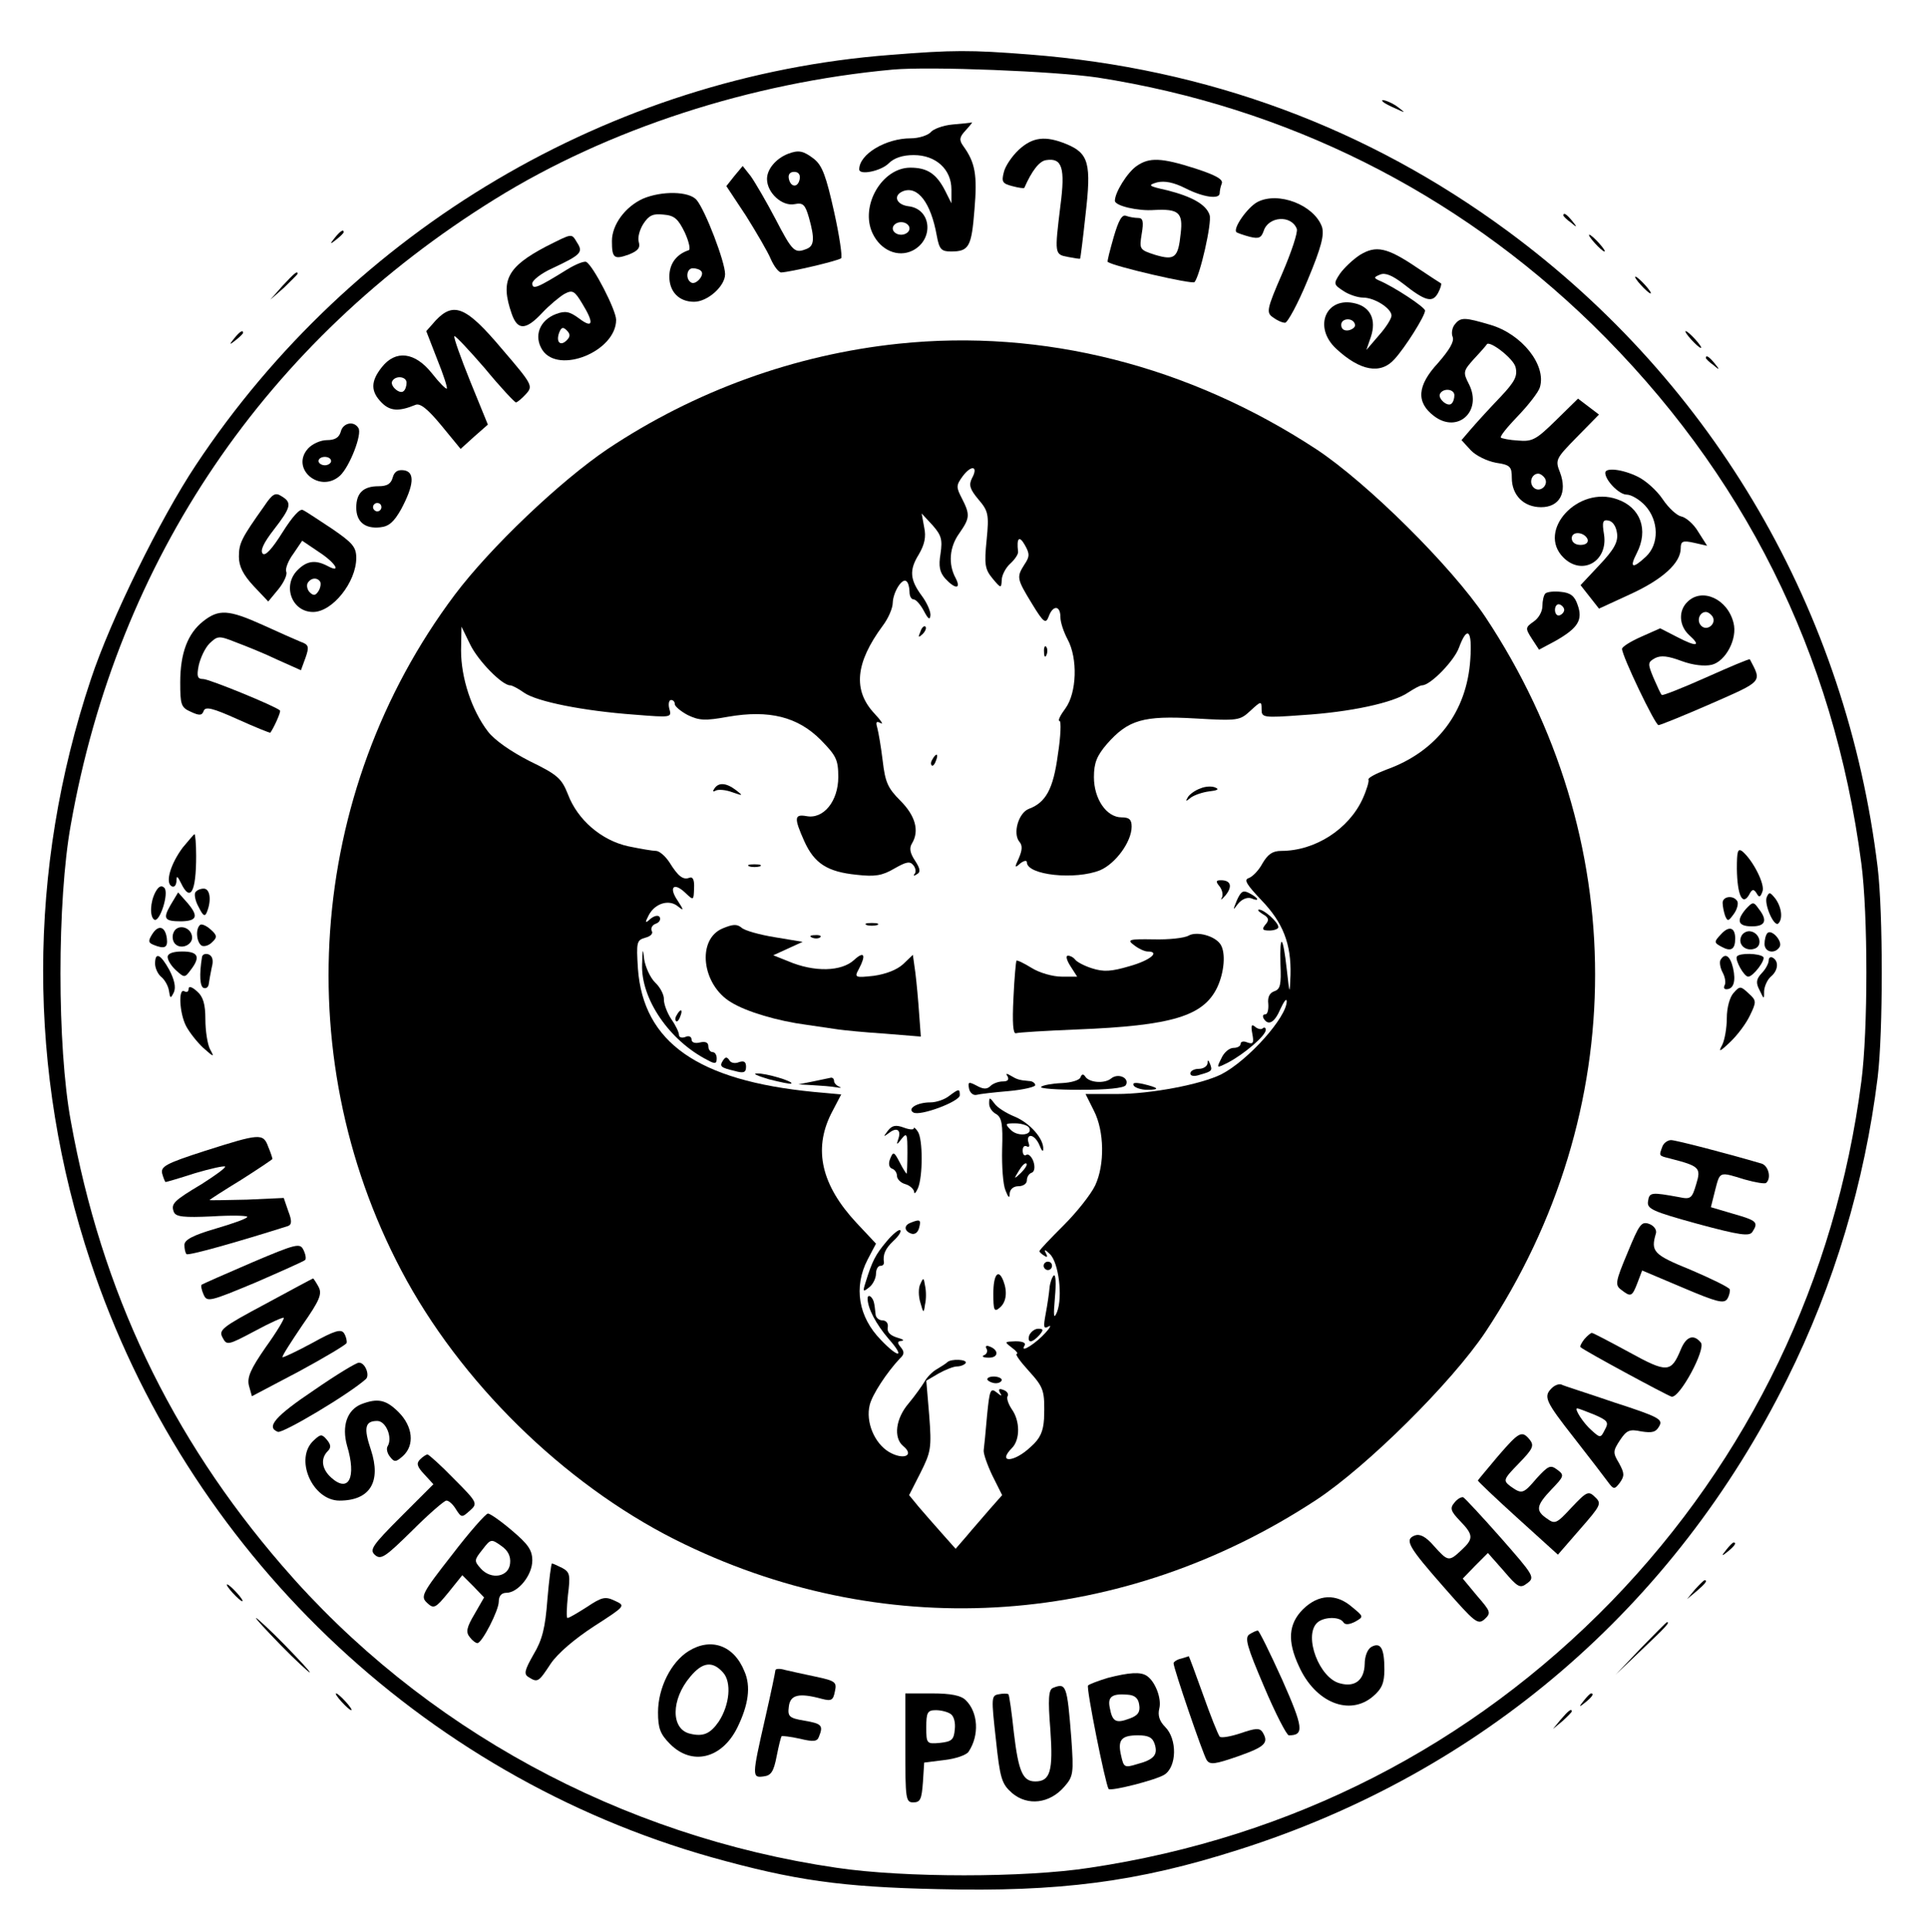 <?xml version="1.0" standalone="no"?>
<!DOCTYPE svg PUBLIC "-//W3C//DTD SVG 20010904//EN"
 "http://www.w3.org/TR/2001/REC-SVG-20010904/DTD/svg10.dtd">
<svg version="1.0" xmlns="http://www.w3.org/2000/svg"
 width="460pt" height="461pt" viewBox="0 0 460 461"
 preserveAspectRatio="xMidYMid meet">

<g transform="translate(0,461) scale(0.1,-0.1)"
fill="#000000" stroke="none">
<path d="M2124 4479 c-666 -51 -1284 -416 -1657 -979 -85 -128 -203 -368 -250
-510 -152 -455 -152 -936 -1 -1390 229 -689 788 -1225 1482 -1421 197 -55 309
-71 540 -76 289 -7 476 17 717 94 580 184 1039 579 1309 1123 112 225 185 469
216 720 13 108 13 391 0 500 -74 612 -389 1154 -882 1518 -335 247 -717 389
-1142 422 -141 11 -182 11 -332 -1z m495 -54 c449 -70 854 -272 1180 -589 361
-353 576 -783 642 -1286 16 -122 16 -398 0 -520 -61 -472 -268 -901 -595
-1239 -336 -346 -764 -565 -1246 -637 -155 -24 -443 -24 -604 0 -514 75 -989
333 -1323 721 -266 308 -431 654 -504 1060 -33 178 -33 526 0 708 112 633 465
1153 1012 1492 269 167 610 278 949 309 90 8 388 -4 489 -19z"/>
<path d="M2273 4313 c-23 -2 -47 -11 -53 -19 -7 -7 -28 -14 -47 -14 -60 0
-123 -38 -123 -74 0 -15 52 -4 70 14 13 13 33 20 60 20 53 0 90 -34 90 -82 l0
-33 -15 30 c-21 41 -43 55 -83 55 -68 0 -121 -92 -90 -157 19 -40 60 -58 95
-41 52 26 46 100 -10 106 -29 4 -37 26 -12 36 35 13 66 -28 80 -106 6 -33 11
-38 34 -38 43 0 49 11 56 100 7 83 2 112 -27 152 -10 14 -9 21 6 37 11 12 17
20 15 19 -2 -1 -23 -3 -46 -5z m-103 -248 c0 -8 -9 -15 -20 -15 -11 0 -20 7
-20 15 0 8 9 15 20 15 11 0 20 -7 20 -15z"/>
<path d="M2431 4253 c-17 -16 -33 -40 -36 -54 -6 -23 -3 -27 20 -33 15 -4 28
-6 29 -4 18 41 36 64 52 66 38 6 46 -18 34 -109 -14 -115 -14 -116 18 -122 15
-3 28 -5 29 -4 1 1 7 49 13 105 14 121 8 146 -45 168 -51 21 -81 17 -114 -13z"/>
<path d="M1880 4243 c-28 -11 -50 -36 -50 -60 0 -33 36 -66 66 -60 20 4 25 -1
34 -32 14 -50 13 -68 -6 -75 -28 -11 -33 -7 -74 72 -22 42 -49 88 -59 102
l-19 24 -20 -24 -19 -24 47 -71 c25 -40 52 -86 59 -103 8 -18 19 -32 25 -32
22 1 137 28 143 34 3 3 -4 53 -17 111 -19 85 -28 110 -48 126 -25 19 -36 22
-62 12z m28 -60 c-4 -22 -22 -20 -26 1 -2 10 3 16 13 16 10 0 15 -7 13 -17z"/>
<path d="M2712 4214 c-22 -15 -52 -63 -52 -83 0 -12 55 -25 94 -22 58 3 69 -6
63 -56 -6 -58 -14 -65 -61 -51 -37 12 -38 13 -32 50 5 29 3 38 -8 38 -8 0 -21
2 -29 5 -10 4 -18 -10 -30 -51 -9 -32 -16 -58 -14 -59 16 -11 202 -54 207 -48
13 15 42 142 36 160 -8 25 -42 44 -101 59 -45 10 -48 12 -24 19 18 4 39 0 67
-14 43 -22 82 -27 82 -12 0 5 2 16 5 23 4 10 -14 20 -63 36 -81 26 -110 27
-140 6z"/>
<path d="M1534 4136 c-42 -19 -74 -62 -74 -101 0 -41 5 -45 41 -32 22 9 27 16
23 30 -3 10 2 29 11 43 13 20 23 25 48 22 26 -2 35 -10 51 -43 10 -22 14 -41
9 -42 -30 -10 -46 -33 -46 -63 0 -36 23 -60 59 -60 32 0 74 37 74 66 0 29 -47
152 -68 177 -18 21 -83 22 -128 3z m139 -173 c9 -9 -13 -34 -24 -27 -14 8 -11
34 4 34 8 0 17 -3 20 -7z"/>
<path d="M3000 4128 c-24 -13 -59 -63 -50 -72 3 -2 17 -7 32 -11 21 -5 27 -3
33 14 11 35 66 39 79 5 3 -8 -13 -56 -35 -107 -37 -85 -38 -93 -22 -104 9 -7
22 -13 29 -13 6 0 31 46 54 102 33 79 40 108 34 127 -19 52 -104 85 -154 59z"/>
<path d="M1303 4022 c-93 -49 -110 -81 -82 -161 14 -40 34 -39 73 3 17 18 41
38 53 45 19 10 24 7 42 -23 29 -47 26 -61 -7 -36 -23 17 -33 19 -55 11 -40
-15 -54 -53 -33 -86 39 -59 176 -3 176 72 0 23 -54 128 -71 138 -4 3 -25 -5
-46 -18 -71 -44 -83 -49 -83 -33 0 7 21 24 48 36 68 32 74 38 59 61 -14 23
-10 23 -74 -9z m49 -224 c-15 -15 -26 -4 -18 18 5 13 9 15 18 6 9 -9 9 -15 0
-24z"/>
<path d="M3245 4002 c-17 -11 -38 -31 -48 -45 -16 -24 -15 -26 8 -41 13 -9 35
-16 47 -16 28 0 68 -26 68 -43 0 -7 -13 -28 -30 -47 l-30 -35 11 32 c13 40 -1
70 -37 79 -70 18 -102 -56 -46 -108 57 -53 106 -62 139 -25 25 27 73 103 73
116 0 8 -74 57 -110 72 -13 6 -12 8 3 14 12 5 29 -2 55 -22 53 -42 70 -46 83
-22 6 11 9 22 7 23 -2 1 -28 18 -58 38 -71 48 -97 53 -135 30z m-12 -167 c1
-5 -6 -11 -15 -13 -11 -2 -18 3 -18 13 0 17 30 18 33 0z"/>
<path d="M1040 3846 l-23 -26 26 -67 c15 -37 25 -68 23 -70 -2 -2 -18 14 -36
37 -40 50 -86 56 -119 14 -27 -34 -27 -58 0 -85 20 -20 41 -21 80 -5 11 5 29
-9 62 -49 l46 -56 32 29 33 29 -42 103 c-23 57 -40 105 -38 108 2 2 35 -33 73
-77 37 -45 71 -81 74 -81 3 0 14 9 24 20 17 19 16 22 -57 107 -85 101 -115
114 -158 69z m-70 -149 c0 -8 -3 -17 -7 -20 -9 -9 -34 13 -27 24 8 14 34 11
34 -4z"/>
<path d="M3471 3836 c-6 -7 -9 -21 -5 -30 4 -11 -8 -31 -35 -62 -50 -54 -53
-94 -9 -127 56 -42 115 12 83 76 -15 29 -14 32 12 61 16 17 29 32 30 34 5 12
64 -33 69 -54 5 -21 -1 -34 -37 -72 -25 -26 -55 -59 -68 -74 l-24 -28 22 -24
c12 -13 39 -26 60 -30 34 -5 38 -9 38 -36 0 -41 28 -70 70 -70 44 0 63 35 45
83 -12 30 -10 33 41 85 l52 53 -25 19 -25 19 -53 -52 c-47 -46 -56 -51 -90
-48 -20 1 -39 5 -41 7 -3 3 16 26 41 52 25 26 49 57 52 68 16 53 -43 127 -118
149 -61 18 -71 19 -85 1z m-1 -169 c0 -8 -3 -17 -7 -20 -9 -9 -34 13 -27 24 8
14 34 11 34 -4z m216 -198 c10 -17 -13 -36 -27 -22 -12 12 -4 33 11 33 5 0 12
-5 16 -11z"/>
<path d="M2144 3790 c-248 -26 -487 -113 -694 -251 -114 -77 -280 -235 -365
-348 -355 -473 -400 -1119 -114 -1637 146 -263 396 -501 664 -629 489 -235
1045 -196 1506 107 121 80 322 279 403 400 349 526 349 1180 0 1706 -81 121
-282 320 -403 400 -305 200 -653 288 -997 252z m175 -321 c-8 -16 -5 -26 15
-50 24 -28 26 -36 20 -97 -6 -59 -4 -70 14 -92 20 -24 21 -24 22 -4 0 11 9 29
20 39 11 10 20 23 19 29 -4 33 3 39 16 16 12 -21 12 -28 -1 -47 -19 -30 -18
-34 18 -93 28 -46 33 -49 40 -31 10 28 28 27 28 -1 0 -13 8 -36 17 -53 25 -46
22 -128 -5 -165 -12 -16 -19 -30 -14 -30 4 0 3 -36 -4 -80 -11 -83 -29 -115
-70 -130 -24 -10 -38 -58 -22 -78 8 -9 7 -20 -1 -39 -11 -23 -10 -25 3 -13 9
7 16 8 16 3 0 -31 116 -43 175 -19 37 16 75 68 75 104 0 17 -6 22 -24 22 -36
0 -66 44 -66 96 0 34 7 51 31 79 51 58 87 68 210 61 103 -6 107 -5 132 18 26
24 27 24 27 4 0 -20 3 -21 98 -14 112 7 216 29 252 54 14 9 28 17 33 17 20 0
77 59 88 90 20 54 32 42 27 -28 -8 -125 -80 -220 -200 -263 -26 -10 -45 -20
-43 -24 2 -3 -4 -24 -14 -46 -33 -72 -113 -124 -194 -124 -21 0 -32 -8 -45
-30 -9 -17 -24 -32 -33 -35 -12 -4 -4 -16 31 -53 51 -53 71 -104 69 -178 -2
-49 -2 -48 -9 14 -9 81 -17 88 -15 12 2 -49 0 -60 -15 -65 -11 -4 -16 -14 -14
-30 1 -14 -2 -25 -7 -25 -6 0 -7 -4 -4 -10 11 -18 26 -10 40 23 8 17 14 26 15
19 1 -38 -92 -142 -156 -175 -48 -24 -168 -47 -249 -47 l-75 0 20 -40 c25 -49
26 -129 3 -178 -10 -21 -43 -63 -75 -95 -32 -32 -58 -59 -58 -62 0 -2 5 -7 12
-11 7 -5 8 -2 3 7 -5 9 -1 8 10 -3 21 -20 31 -102 17 -138 -8 -19 -9 -11 -5
35 3 33 2 56 -3 52 -4 -4 -9 -18 -10 -30 -1 -12 -5 -40 -9 -61 -6 -32 -5 -37
6 -31 8 5 5 -2 -6 -14 -22 -25 -62 -51 -51 -32 5 7 -3 11 -21 11 -27 -1 -27
-1 -9 -15 11 -8 16 -15 12 -15 -5 0 8 -18 28 -40 37 -41 39 -47 37 -115 -2
-30 -9 -47 -32 -67 -40 -38 -81 -39 -44 -2 19 20 19 64 -1 92 -8 12 -13 26
-10 31 3 5 -1 12 -10 15 -10 4 -13 2 -8 -7 6 -9 3 -8 -8 1 -15 12 -17 6 -23
-55 -3 -37 -7 -75 -8 -83 -1 -8 9 -36 21 -61 l23 -46 -30 -34 c-16 -19 -41
-47 -55 -64 l-26 -30 -32 36 c-18 20 -43 49 -56 64 l-23 28 27 53 c25 50 27
59 21 137 l-7 83 29 17 c16 9 36 17 44 17 9 0 18 4 21 8 5 9 -35 11 -44 2 -3
-3 -14 -10 -24 -16 -11 -6 -24 -19 -30 -30 -6 -10 -23 -34 -38 -52 -31 -36
-37 -82 -13 -102 28 -23 0 -34 -34 -14 -35 21 -56 72 -46 112 6 25 41 78 72
111 11 10 11 16 2 27 -9 11 -8 14 2 15 8 1 3 4 -11 8 -16 5 -24 13 -22 24 2
10 -4 17 -13 17 -8 0 -16 7 -16 15 -3 28 -4 33 -11 41 -5 4 -8 2 -8 -4 0 -23
20 -61 50 -96 40 -45 25 -48 -18 -3 -54 55 -66 126 -32 192 l20 38 -46 49
c-84 90 -104 175 -61 261 l24 46 -66 6 c-276 27 -406 118 -419 294 -4 64 -3
68 18 74 12 3 19 10 15 16 -3 6 1 14 9 17 9 3 13 10 10 16 -3 5 -12 4 -22 -4
-13 -12 -14 -10 -4 9 15 28 48 38 69 21 15 -12 15 -10 0 13 -22 32 -10 45 17
20 21 -20 21 -20 22 10 1 20 -3 28 -11 25 -15 -6 -27 3 -48 37 -10 15 -24 27
-32 27 -8 0 -37 5 -66 11 -64 14 -121 63 -144 124 -15 38 -25 47 -91 79 -45
23 -84 50 -100 71 -39 51 -64 128 -64 193 l1 57 21 -43 c19 -39 76 -97 95 -97
5 0 20 -8 34 -18 31 -21 140 -43 263 -52 88 -7 89 -7 83 14 -3 11 -1 21 4 21
5 0 9 -4 9 -10 0 -5 14 -17 31 -26 27 -13 41 -14 96 -4 98 17 166 0 221 -55
37 -38 42 -47 42 -89 0 -57 -35 -101 -76 -93 -29 5 -30 -4 -5 -60 24 -53 55
-73 125 -80 44 -5 61 -2 90 15 28 16 37 18 45 8 6 -7 7 -17 3 -21 -4 -5 -1 -5
5 -1 10 5 9 13 -4 33 -12 18 -14 30 -7 41 18 30 8 66 -28 102 -30 30 -36 44
-42 95 -4 33 -10 68 -13 79 -4 14 -2 16 8 11 8 -5 1 6 -14 22 -53 56 -46 122
19 210 13 17 24 42 24 55 1 26 23 61 33 51 4 -3 7 -15 7 -25 0 -10 4 -18 10
-18 5 0 16 -12 24 -27 11 -21 15 -23 16 -10 0 10 -9 30 -21 46 -28 38 -30 61
-7 98 14 24 18 42 13 65 l-6 33 26 -28 c21 -24 24 -34 19 -68 -5 -30 -2 -44
11 -59 24 -26 39 -26 25 1 -18 33 -15 74 9 107 25 36 26 44 6 83 -14 27 -14
31 2 53 21 28 38 24 22 -5z"/>
<path d="M2196 3103 c-6 -14 -5 -15 5 -6 7 7 10 15 7 18 -3 3 -9 -2 -12 -12z"/>
<path d="M2491 3054 c0 -11 3 -14 6 -6 3 7 2 16 -1 19 -3 4 -6 -2 -5 -13z"/>
<path d="M2225 2799 c-4 -6 -5 -12 -2 -15 2 -3 7 2 10 11 7 17 1 20 -8 4z"/>
<path d="M1704 2728 c-4 -6 -3 -8 4 -4 6 3 23 2 39 -4 26 -9 27 -9 9 5 -24 18
-42 19 -52 3z"/>
<path d="M2864 2729 c-12 -4 -26 -14 -30 -21 -6 -10 -5 -11 7 -1 8 6 28 13 44
15 19 2 25 5 15 9 -8 4 -25 3 -36 -2z"/>
<path d="M1788 2543 c6 -2 18 -2 25 0 6 3 1 5 -13 5 -14 0 -19 -2 -12 -5z"/>
<path d="M2910 2495 c6 -8 9 -20 5 -27 -4 -7 0 -4 9 6 17 21 13 36 -11 36 -12
0 -13 -3 -3 -15z"/>
<path d="M2951 2462 c-10 -25 -10 -25 3 -8 9 11 22 16 31 13 21 -9 19 0 -4 12
-15 8 -20 5 -30 -17z"/>
<path d="M3013 2429 c14 -8 16 -14 6 -25 -9 -11 -7 -14 10 -14 11 0 21 4 21 8
0 12 -34 42 -46 42 -5 0 -1 -5 9 -11z"/>
<path d="M1724 2395 c-62 -26 -50 -134 20 -176 37 -23 112 -45 181 -54 28 -4
61 -9 75 -11 14 -2 64 -7 111 -10 l86 -7 -4 54 c-2 30 -6 74 -9 98 l-6 43 -23
-22 c-15 -14 -42 -24 -70 -28 -45 -5 -47 -4 -36 16 18 34 13 44 -11 22 -30
-28 -95 -30 -158 -3 l-35 14 35 16 35 16 -66 11 c-37 6 -73 16 -80 23 -11 9
-21 8 -45 -2z"/>
<path d="M2068 2403 c6 -2 18 -2 25 0 6 3 1 5 -13 5 -14 0 -19 -2 -12 -5z"/>
<path d="M2836 2378 c-10 -6 -48 -10 -84 -9 -59 1 -64 -1 -46 -14 10 -8 25
-15 32 -15 31 0 7 -21 -43 -35 -44 -13 -62 -14 -90 -5 -19 6 -37 16 -40 21 -4
5 -11 9 -17 9 -6 0 -3 -11 6 -25 l16 -25 -37 0 c-21 0 -53 9 -72 21 -18 11
-34 19 -36 17 -1 -2 -5 -42 -7 -89 -3 -59 -1 -86 6 -84 6 2 72 6 146 9 227 9
301 32 334 100 17 36 21 83 8 103 -13 20 -56 32 -76 21z"/>
<path d="M1938 2373 c7 -3 16 -2 19 1 4 3 -2 6 -13 5 -11 0 -14 -3 -6 -6z"/>
<path d="M1532 2309 c-3 -81 64 -181 156 -228 18 -10 22 -9 22 4 0 8 -4 15
-10 15 -5 0 -10 6 -10 14 0 9 -7 12 -20 9 -12 -3 -20 0 -20 7 0 7 -7 10 -15 6
-8 -3 -15 -1 -15 5 0 6 -8 23 -18 37 -10 15 -18 36 -18 47 1 11 -9 30 -21 41
-12 12 -23 37 -26 55 -3 29 -4 27 -5 -12z"/>
<path d="M1615 2189 c-4 -6 -5 -12 -2 -15 2 -3 7 2 10 11 7 17 1 20 -8 4z"/>
<path d="M2988 2143 c4 -21 2 -25 -12 -20 -9 4 -16 2 -16 -3 0 -6 -8 -10 -17
-10 -10 0 -23 -11 -29 -25 -12 -24 -12 -24 16 -10 38 20 90 64 90 78 0 5 -3 7
-7 4 -3 -4 -12 -2 -18 3 -9 8 -11 4 -7 -17z"/>
<path d="M1725 2080 c-9 -14 -6 -17 28 -25 21 -6 27 -4 27 10 0 12 -5 15 -17
11 -9 -4 -20 -2 -23 5 -6 8 -9 8 -15 -1z"/>
<path d="M2881 2073 c-1 -7 -10 -13 -21 -13 -11 0 -20 -5 -20 -11 0 -6 9 -8
23 -3 29 8 30 10 24 26 -4 10 -6 10 -6 1z"/>
<path d="M1835 2035 c28 -7 51 -12 53 -10 6 5 -61 25 -82 24 -12 0 2 -6 29
-14z"/>
<path d="M2404 2042 c4 -8 0 -12 -11 -12 -11 0 -24 -5 -30 -11 -8 -8 -17 -8
-33 1 -19 10 -21 9 -18 -7 2 -10 10 -17 18 -15 7 2 42 6 77 9 34 3 63 10 63
14 0 5 -7 10 -15 10 -24 2 -29 4 -44 13 -10 6 -12 5 -7 -2z"/>
<path d="M2578 2040 c-2 -7 -22 -13 -45 -14 -23 -1 -45 -5 -49 -9 -4 -4 38 -7
94 -7 63 0 103 4 108 11 10 17 -18 30 -35 16 -16 -13 -53 -10 -62 5 -4 6 -8 6
-11 -2z"/>
<path d="M1940 2030 l-35 -7 35 -2 c19 -1 44 -3 55 -5 11 -2 14 -1 8 1 -7 3
-13 9 -13 14 0 5 -3 8 -7 8 -5 -1 -24 -5 -43 -9z"/>
<path d="M2705 2020 c3 -5 18 -10 32 -10 32 0 28 5 -10 14 -19 4 -26 3 -22 -4z"/>
<path d="M2264 1995 c-10 -8 -30 -15 -44 -15 -32 0 -56 -15 -41 -24 15 -10
111 26 111 41 0 16 -2 16 -26 -2z"/>
<path d="M2360 1977 c0 -9 7 -20 17 -25 13 -8 16 -24 14 -83 -1 -41 2 -85 8
-99 7 -18 10 -20 10 -7 1 10 9 17 21 17 11 0 20 6 20 14 0 8 5 16 11 18 7 2 9
13 5 26 -4 12 -12 20 -17 17 -5 -4 -9 1 -9 10 0 9 4 13 10 10 6 -3 7 1 4 9 -3
9 -1 16 5 16 7 0 16 -10 21 -22 5 -13 9 -17 9 -10 2 25 -32 63 -68 78 -20 8
-42 22 -48 31 -12 16 -13 16 -13 0z m95 -57 c11 -18 -26 -23 -43 -6 -15 15
-14 16 10 16 15 0 30 -5 33 -10z m-19 -108 c-17 -16 -18 -16 -5 5 7 12 15 20
18 17 3 -2 -3 -12 -13 -22z"/>
<path d="M2118 1912 c-11 -15 -11 -15 3 -5 19 15 30 7 22 -15 -5 -14 -3 -14 8
1 13 16 14 12 14 -33 0 -27 -1 -50 -2 -50 -1 0 -9 12 -17 28 -13 25 -15 25
-22 8 -5 -12 -3 -21 4 -24 7 -2 12 -10 12 -17 0 -8 9 -17 20 -20 11 -3 20 -12
21 -18 0 -7 4 -3 9 8 12 28 12 117 0 135 -5 8 -10 12 -10 8 0 -4 -11 -3 -24 2
-19 7 -28 5 -38 -8z"/>
<path d="M2173 1693 c-17 -6 -16 -20 1 -26 8 -3 16 2 19 14 5 19 2 21 -20 12z"/>
<path d="M2115 1648 c-26 -31 -34 -46 -50 -98 -7 -22 -6 -23 9 -11 9 7 16 22
16 32 0 11 5 19 10 19 6 0 9 3 9 8 -3 19 3 33 23 52 12 11 19 22 16 25 -3 3
-18 -9 -33 -27z"/>
<path d="M2490 1590 c0 -5 5 -10 10 -10 6 0 10 5 10 10 0 6 -4 10 -10 10 -5 0
-10 -4 -10 -10z"/>
<path d="M2370 1524 c0 -40 2 -45 15 -34 16 13 19 38 9 64 -12 31 -24 15 -24
-30z"/>
<path d="M2196 1547 c-5 -9 -5 -29 0 -45 7 -25 8 -26 11 -4 3 12 3 32 0 45 -3
19 -4 20 -11 4z"/>
<path d="M2456 1425 c-3 -8 -2 -15 3 -15 5 0 14 7 21 15 10 12 10 15 -3 15 -8
0 -17 -7 -21 -15z"/>
<path d="M2354 1392 c3 -6 0 -13 -6 -15 -7 -3 -2 -6 10 -6 25 -1 26 19 2 27
-7 3 -10 0 -6 -6z"/>
<path d="M2356 1318 c3 -4 12 -8 20 -8 8 0 14 4 14 8 0 4 -9 8 -19 8 -11 0
-17 -4 -15 -8z"/>
<path d="M813 3580 c-4 -14 -14 -20 -33 -20 -15 0 -35 -9 -45 -20 -43 -48 28
-108 76 -65 23 21 54 100 44 114 -11 18 -37 12 -42 -9z m-23 -70 c0 -5 -7 -10
-15 -10 -8 0 -15 5 -15 10 0 6 7 10 15 10 8 0 15 -4 15 -10z"/>
<path d="M937 3471 c-4 -15 -13 -21 -34 -21 -36 0 -53 -16 -53 -51 0 -34 21
-51 57 -47 21 2 33 13 50 43 31 58 33 89 7 93 -15 2 -23 -3 -27 -17z m-27 -71
c0 -5 -4 -10 -10 -10 -5 0 -10 5 -10 10 0 6 5 10 10 10 6 0 10 -4 10 -10z"/>
<path d="M3830 3482 c0 -18 33 -52 51 -52 11 0 31 -12 44 -26 33 -36 34 -92 2
-122 -32 -30 -40 -27 -22 8 29 56 9 110 -47 129 -93 33 -192 -75 -128 -139 45
-45 107 -9 97 55 -5 30 -3 36 11 33 10 -2 18 -14 20 -30 3 -21 -7 -39 -42 -76
l-45 -48 22 -28 22 -28 76 35 c76 35 119 74 119 109 0 17 5 19 32 13 l31 -7
-21 33 c-11 19 -30 35 -41 37 -10 2 -30 20 -44 41 -14 21 -41 45 -60 54 -37
18 -77 22 -77 9z m-42 -159 c2 -8 -5 -13 -17 -13 -12 0 -21 6 -21 16 0 18 31
15 38 -3z"/>
<path d="M630 3402 c-54 -76 -60 -88 -60 -120 0 -23 10 -43 35 -70 l35 -37 24
29 c13 16 22 35 19 42 -3 7 5 27 17 43 l21 31 40 -27 c40 -26 55 -52 20 -33
-29 15 -49 12 -71 -10 -37 -37 -14 -100 37 -100 46 0 103 71 103 129 0 26 -9
36 -57 69 -32 21 -63 42 -70 45 -7 5 -25 -15 -49 -53 -25 -40 -41 -57 -47 -51
-7 7 2 26 26 57 42 54 44 65 19 80 -15 10 -22 6 -42 -24z m134 -180 c2 -4 1
-14 -4 -22 -7 -11 -12 -12 -21 -3 -6 6 -8 16 -5 22 8 13 23 14 30 3z"/>
<path d="M3687 3194 c-4 -4 -7 -18 -7 -30 0 -13 -9 -29 -21 -37 -20 -14 -20
-16 -4 -41 l17 -26 41 22 c52 30 64 49 51 85 -7 21 -17 29 -40 31 -16 2 -33 0
-37 -4z m45 -39 c0 -5 -5 -11 -11 -13 -6 -2 -11 4 -11 13 0 9 5 15 11 13 6 -2
11 -8 11 -13z"/>
<path d="M4026 3174 c-22 -21 -20 -57 4 -79 30 -27 18 -29 -28 -5 l-41 21 -45
-20 c-25 -11 -46 -24 -46 -29 0 -17 79 -182 87 -182 4 0 61 23 125 51 125 55
122 51 93 106 -1 2 -48 -18 -104 -43 -56 -25 -104 -44 -106 -42 -3 2 -11 21
-20 41 -14 34 -14 37 4 47 14 7 31 5 63 -7 27 -10 55 -13 72 -9 33 8 62 62 52
100 -14 57 -75 85 -110 50z m60 -35 c10 -17 -13 -36 -27 -22 -12 12 -4 33 11
33 5 0 12 -5 16 -11z"/>
<path d="M485 3128 c-37 -29 -55 -76 -55 -146 0 -53 2 -60 25 -70 21 -10 27
-9 31 2 4 11 21 7 81 -20 42 -19 77 -33 78 -32 8 11 26 50 23 53 -10 10 -169
75 -183 75 -14 0 -16 6 -11 32 4 18 15 42 26 53 19 18 22 19 62 3 24 -9 69
-27 100 -42 l56 -25 11 30 c9 26 8 31 -12 38 -12 5 -53 23 -90 40 -82 37 -105
38 -142 9z"/>
<path d="M436 2588 c-29 -39 -42 -83 -27 -92 6 -4 11 1 12 11 0 15 2 14 11 -4
22 -46 36 -22 36 65 0 28 -2 52 -4 52 -1 0 -14 -15 -28 -32z"/>
<path d="M4144 2537 c1 -62 13 -89 29 -62 7 14 11 15 18 4 6 -11 9 -10 14 4 7
16 -22 74 -48 96 -11 8 -13 0 -13 -42z"/>
<path d="M371 2482 c-13 -24 -14 -59 -3 -66 13 -8 36 64 24 76 -7 7 -14 3 -21
-10z"/>
<path d="M466 2481 c-3 -5 0 -21 8 -35 11 -22 15 -24 20 -11 11 28 7 55 -8 55
-8 0 -17 -4 -20 -9z"/>
<path d="M407 2451 c-19 -33 -15 -39 26 -39 37 1 41 12 15 43 l-23 26 -18 -30z"/>
<path d="M4215 2469 c-6 -17 18 -72 28 -62 11 11 8 38 -7 59 -13 16 -15 17
-21 3z"/>
<path d="M4110 2456 c0 -8 3 -22 6 -31 6 -14 8 -13 21 5 8 11 11 25 8 30 -9
15 -35 12 -35 -4z"/>
<path d="M4166 2442 c-24 -28 -20 -42 14 -42 32 0 38 14 16 42 -12 17 -14 17
-30 0z"/>
<path d="M477 2403 c-11 -10 -8 -41 4 -49 6 -3 17 0 25 8 13 12 12 17 -4 31
-10 9 -22 14 -25 10z"/>
<path d="M363 2381 c-10 -16 -9 -20 3 -25 27 -11 35 -7 32 16 -4 28 -20 33
-35 9z"/>
<path d="M414 2385 c-4 -9 -2 -21 4 -27 15 -15 44 -1 40 19 -4 23 -36 29 -44
8z"/>
<path d="M4106 2381 c-17 -18 -17 -20 2 -30 22 -12 32 -6 32 20 0 27 -15 31
-34 10z"/>
<path d="M4154 2375 c-8 -19 12 -36 33 -28 19 7 12 37 -10 41 -9 2 -20 -4 -23
-13z"/>
<path d="M4217 2384 c-4 -4 -7 -16 -7 -26 0 -20 25 -25 36 -7 8 13 -19 43 -29
33z"/>
<path d="M400 2327 c0 -8 9 -22 20 -32 20 -18 21 -18 35 1 24 31 18 44 -20 44
-23 0 -35 -5 -35 -13z"/>
<path d="M482 2327 c-7 -43 -5 -71 4 -74 6 -2 11 2 12 9 1 7 4 25 7 39 5 18 2
28 -7 32 -8 3 -15 0 -16 -6z"/>
<path d="M4144 2328 c-5 -8 17 -48 27 -48 12 0 42 40 36 47 -10 9 -57 10 -63
1z"/>
<path d="M370 2311 c0 -10 6 -24 14 -31 8 -6 17 -21 19 -33 3 -20 4 -20 12 -4
5 12 1 30 -11 53 -21 38 -34 44 -34 15z"/>
<path d="M4105 2320 c-3 -5 -1 -19 5 -30 6 -11 8 -25 5 -30 -3 -6 -2 -10 4
-10 17 0 23 19 16 50 -7 30 -19 38 -30 20z"/>
<path d="M4220 2319 c0 -7 -7 -21 -17 -31 -13 -14 -14 -23 -5 -40 11 -23 11
-23 11 -2 1 12 8 27 16 34 17 14 20 36 5 45 -5 3 -10 1 -10 -6z"/>
<path d="M450 2251 c0 -7 -4 -9 -10 -6 -15 9 -12 -52 4 -83 8 -15 26 -38 41
-52 26 -23 27 -23 16 -3 -6 12 -11 44 -11 71 0 36 -5 54 -20 67 -12 11 -20 13
-20 6z"/>
<path d="M4136 2241 c-9 -10 -16 -35 -16 -60 0 -23 -5 -52 -11 -64 -10 -18 -6
-17 19 7 17 16 38 44 47 63 16 33 16 36 -3 53 -19 18 -21 18 -36 1z"/>
<path d="M488 1864 c-93 -30 -105 -37 -101 -54 3 -11 7 -20 8 -20 2 0 33 9 70
21 37 11 69 18 72 16 2 -3 -23 -21 -56 -42 -67 -40 -74 -47 -66 -67 5 -11 24
-13 90 -10 47 3 85 2 85 -1 0 -4 -34 -16 -75 -28 -55 -16 -75 -27 -75 -39 0
-9 2 -19 5 -22 5 -4 119 28 242 67 9 3 10 12 1 35 l-11 32 -88 -4 c-49 -1 -89
-2 -89 -1 0 1 34 23 75 48 41 26 75 49 75 50 0 2 -4 15 -10 29 -12 33 -20 32
-152 -10z"/>
<path d="M3966 1874 c-8 -22 -9 -21 19 -28 70 -18 74 -22 62 -61 -10 -34 -13
-37 -41 -31 -66 12 -71 12 -74 -10 -3 -18 10 -24 119 -54 100 -27 123 -30 130
-19 15 23 11 27 -45 43 l-54 16 10 40 c12 46 9 45 71 26 25 -7 48 -11 51 -8
13 12 5 41 -11 46 -85 25 -205 56 -216 56 -8 0 -18 -7 -21 -16z"/>
<path d="M3883 1621 c-29 -69 -30 -77 -15 -88 23 -18 26 -17 39 17 l11 29 97
-41 c80 -34 98 -39 106 -27 5 8 7 18 6 23 -2 5 -43 25 -92 46 -91 37 -97 44
-84 88 2 8 -5 18 -16 22 -19 7 -24 -1 -52 -69z"/>
<path d="M601 1598 c-63 -27 -117 -51 -120 -53 -2 -3 0 -13 5 -24 8 -18 15
-16 123 29 62 27 116 51 119 54 3 3 1 14 -4 24 -8 17 -17 15 -123 -30z"/>
<path d="M633 1499 c-103 -55 -112 -62 -102 -80 10 -19 12 -19 76 15 37 20 68
34 70 32 2 -2 -17 -34 -43 -70 -36 -52 -45 -72 -40 -92 l7 -25 112 59 c61 33
113 64 114 68 1 5 -1 15 -6 23 -7 11 -22 7 -76 -23 -37 -20 -69 -35 -71 -34
-2 2 20 36 47 76 42 60 48 75 39 92 -6 11 -12 20 -13 20 -1 0 -53 -28 -114
-61z"/>
<path d="M3780 1415 c-7 -9 -11 -17 -9 -19 8 -8 206 -115 217 -118 19 -5 83
114 70 129 -17 21 -35 15 -48 -17 -23 -55 -32 -56 -123 -6 -46 25 -86 46 -89
46 -3 0 -11 -7 -18 -15z"/>
<path d="M750 1294 c-94 -63 -116 -89 -87 -100 12 -4 170 90 210 126 10 9 -2
40 -17 39 -6 0 -54 -29 -106 -65z"/>
<path d="M3702 1298 c-20 -20 -15 -31 54 -119 36 -46 72 -93 80 -104 14 -19
16 -19 29 -2 11 16 11 22 -2 46 -15 25 -15 29 2 55 16 24 23 27 51 21 26 -4
35 -2 43 13 9 16 -2 22 -107 56 -64 22 -122 40 -127 43 -6 2 -16 -2 -23 -9z
m102 -63 c32 -14 35 -18 25 -36 -10 -20 -11 -20 -31 -2 -20 17 -43 53 -35 53
3 0 21 -7 41 -15z"/>
<path d="M862 1260 c-34 -14 -47 -52 -34 -99 23 -76 4 -114 -38 -76 -22 20
-26 45 -8 63 8 8 8 15 -2 27 -12 14 -15 14 -31 -1 -48 -43 -4 -144 61 -144 73
0 100 45 75 121 -18 53 -14 69 15 69 21 0 37 -40 25 -60 -4 -6 -1 -18 6 -26
10 -13 14 -12 30 2 29 26 24 71 -10 105 -30 30 -50 34 -89 19z"/>
<path d="M3574 1136 c-25 -30 -47 -56 -48 -58 0 -2 42 -42 95 -90 l96 -87 53
61 c49 56 52 61 36 76 -16 16 -20 14 -56 -24 -36 -39 -40 -41 -59 -27 -28 19
-26 31 11 70 30 31 31 34 13 47 -16 12 -21 9 -48 -20 -33 -39 -36 -39 -63 -20
-18 14 -18 16 20 55 33 34 37 42 26 56 -19 23 -25 20 -76 -39z"/>
<path d="M1002 1128 c-9 -9 -7 -17 10 -35 l22 -24 -78 -78 c-69 -69 -75 -79
-61 -91 14 -12 25 -4 88 58 40 40 77 72 82 72 6 0 16 -9 23 -21 13 -20 14 -20
33 -3 19 17 19 19 -38 76 -31 32 -60 58 -63 58 -3 0 -11 -5 -18 -12z"/>
<path d="M3470 1025 c-11 -13 -9 -20 13 -43 33 -34 33 -43 4 -70 -30 -28 -32
-28 -66 10 -19 22 -33 29 -45 25 -26 -10 -17 -26 71 -126 72 -82 79 -88 95
-74 16 15 15 18 -18 56 l-34 41 30 31 30 30 38 -43 c34 -40 39 -42 56 -29 19
14 15 19 -63 108 -46 52 -86 95 -90 97 -5 1 -14 -4 -21 -13z"/>
<path d="M1078 900 c-72 -92 -75 -99 -59 -114 16 -15 20 -13 51 25 l33 41 26
-26 26 -27 -23 -40 c-19 -32 -21 -43 -11 -55 6 -8 14 -14 18 -14 11 0 51 78
51 99 0 14 7 21 18 21 28 0 62 42 62 77 0 25 -10 39 -49 72 -27 23 -53 41 -57
40 -5 0 -44 -44 -86 -99z m139 -20 c-3 -32 -45 -40 -70 -12 -16 18 -16 20 4
45 20 26 21 26 45 9 16 -11 23 -25 21 -42z"/>
<path d="M1306 794 c-5 -67 -12 -96 -33 -131 -21 -37 -24 -47 -12 -54 22 -14
24 -12 53 32 17 25 57 59 103 89 76 49 76 49 50 61 -23 11 -31 9 -67 -15 -22
-14 -42 -26 -46 -26 -3 0 -2 24 1 54 6 48 5 55 -13 65 -12 6 -23 11 -25 11 -2
0 -7 -39 -11 -86z"/>
<path d="M3109 771 c-35 -35 -38 -76 -10 -136 39 -87 121 -120 177 -72 21 18
27 32 27 64 0 51 -9 66 -31 54 -9 -5 -16 -22 -16 -41 -1 -38 -23 -56 -59 -46
-49 12 -87 112 -55 144 15 15 54 16 63 2 4 -7 14 -6 28 1 21 12 21 12 -7 35
-38 33 -80 31 -117 -5z"/>
<path d="M2981 711 c-12 -8 -6 -29 35 -125 27 -64 54 -116 59 -116 37 0 35 18
-16 133 -29 64 -55 117 -58 117 -3 0 -12 -4 -20 -9z"/>
<path d="M1643 671 c-42 -26 -73 -88 -73 -146 0 -38 5 -52 29 -76 52 -52 123
-35 160 39 27 55 33 99 17 135 -25 62 -80 81 -133 48z m82 -51 c21 -23 16 -77
-10 -117 -20 -29 -37 -37 -69 -29 -46 11 -45 82 1 136 29 35 53 38 78 10z"/>
<path d="M2818 653 c-10 -2 -18 -8 -18 -11 0 -12 70 -217 79 -231 8 -12 20
-10 75 9 65 23 74 32 58 58 -7 10 -17 9 -52 -3 -24 -8 -47 -12 -50 -8 -4 5
-22 50 -40 101 -18 50 -33 91 -34 91 0 -1 -9 -3 -18 -6z"/>
<path d="M1850 625 c0 -3 -11 -56 -25 -117 -31 -136 -31 -140 -3 -136 18 2 24
12 31 48 5 25 10 46 12 48 1 1 21 -1 43 -6 33 -8 42 -7 46 5 11 27 6 31 -35
38 -36 6 -40 10 -37 33 3 29 24 34 79 19 23 -6 27 -3 31 18 5 22 1 25 -46 35
-28 6 -61 13 -73 16 -13 4 -23 3 -23 -1z"/>
<path d="M2643 607 c-23 -7 -44 -15 -47 -18 -5 -5 41 -234 49 -247 5 -6 112
21 133 34 30 19 31 85 2 114 -14 14 -18 28 -14 44 6 24 -10 65 -30 78 -15 10
-42 8 -93 -5z m75 -64 c3 -17 -3 -26 -23 -33 -32 -12 -41 -8 -47 25 -6 27 5
35 42 32 18 -1 26 -9 28 -24z m37 -94 c8 -25 -1 -37 -43 -48 -29 -9 -31 -7
-37 20 -9 38 0 49 40 49 25 0 35 -5 40 -21z"/>
<path d="M2512 583 c-10 -4 -12 -26 -6 -99 7 -99 0 -124 -36 -124 -30 0 -40
24 -51 116 -5 48 -11 90 -13 92 -3 2 -13 2 -23 0 -18 -3 -18 -8 -7 -107 10
-95 14 -107 39 -129 37 -31 89 -25 124 15 22 25 23 32 17 117 -10 126 -12 132
-44 119z"/>
<path d="M2160 440 c0 -122 1 -130 19 -130 17 0 20 8 23 48 l3 47 48 6 c27 3
53 12 58 20 26 39 23 94 -7 123 -11 11 -35 16 -80 16 l-64 0 0 -130z m108 81
c8 -5 12 -21 10 -37 -2 -25 -8 -29 -35 -32 -32 -3 -33 -2 -33 37 0 36 3 41 23
41 12 0 28 -4 35 -9z"/>
<path d="M3301 4366 c2 -2 15 -9 29 -15 24 -11 24 -11 6 3 -16 13 -49 24 -35
12z"/>
<path d="M3730 4096 c0 -2 8 -10 18 -17 15 -13 16 -12 3 4 -13 16 -21 21 -21
13z"/>
<path d="M799 4043 c-13 -16 -12 -17 4 -4 9 7 17 15 17 17 0 8 -8 3 -21 -13z"/>
<path d="M3805 4030 c10 -11 20 -20 23 -20 3 0 -3 9 -13 20 -10 11 -20 20 -23
20 -3 0 3 -9 13 -20z"/>
<path d="M674 3928 l-29 -33 33 29 c17 17 32 31 32 33 0 8 -8 1 -36 -29z"/>
<path d="M3915 3930 c10 -11 20 -20 23 -20 3 0 -3 9 -13 20 -10 11 -20 20 -23
20 -3 0 3 -9 13 -20z"/>
<path d="M559 3803 c-13 -16 -12 -17 4 -4 9 7 17 15 17 17 0 8 -8 3 -21 -13z"/>
<path d="M4035 3800 c10 -11 20 -20 23 -20 3 0 -3 9 -13 20 -10 11 -20 20 -23
20 -3 0 3 -9 13 -20z"/>
<path d="M4070 3756 c0 -2 8 -10 18 -17 15 -13 16 -12 3 4 -13 16 -21 21 -21
13z"/>
<path d="M4119 913 c-13 -16 -12 -17 4 -4 16 13 21 21 13 21 -2 0 -10 -8 -17
-17z"/>
<path d="M4044 818 l-19 -23 23 19 c21 18 27 26 19 26 -2 0 -12 -10 -23 -22z"/>
<path d="M555 810 c10 -11 20 -20 23 -20 3 0 -3 9 -13 20 -10 11 -20 20 -23
20 -3 0 3 -9 13 -20z"/>
<path d="M670 685 c35 -36 67 -65 69 -65 3 0 -24 29 -59 65 -35 36 -67 65 -69
65 -3 0 24 -29 59 -65z"/>
<path d="M3915 678 l-60 -63 63 60 c58 55 67 65 59 65 -1 0 -29 -28 -62 -62z"/>
<path d="M815 550 c10 -11 20 -20 23 -20 3 0 -3 9 -13 20 -10 11 -20 20 -23
20 -3 0 3 -9 13 -20z"/>
<path d="M3779 553 c-13 -16 -12 -17 4 -4 16 13 21 21 13 21 -2 0 -10 -8 -17
-17z"/>
<path d="M3724 508 l-19 -23 23 19 c12 11 22 21 22 23 0 8 -8 2 -26 -19z"/>
</g>
</svg>

